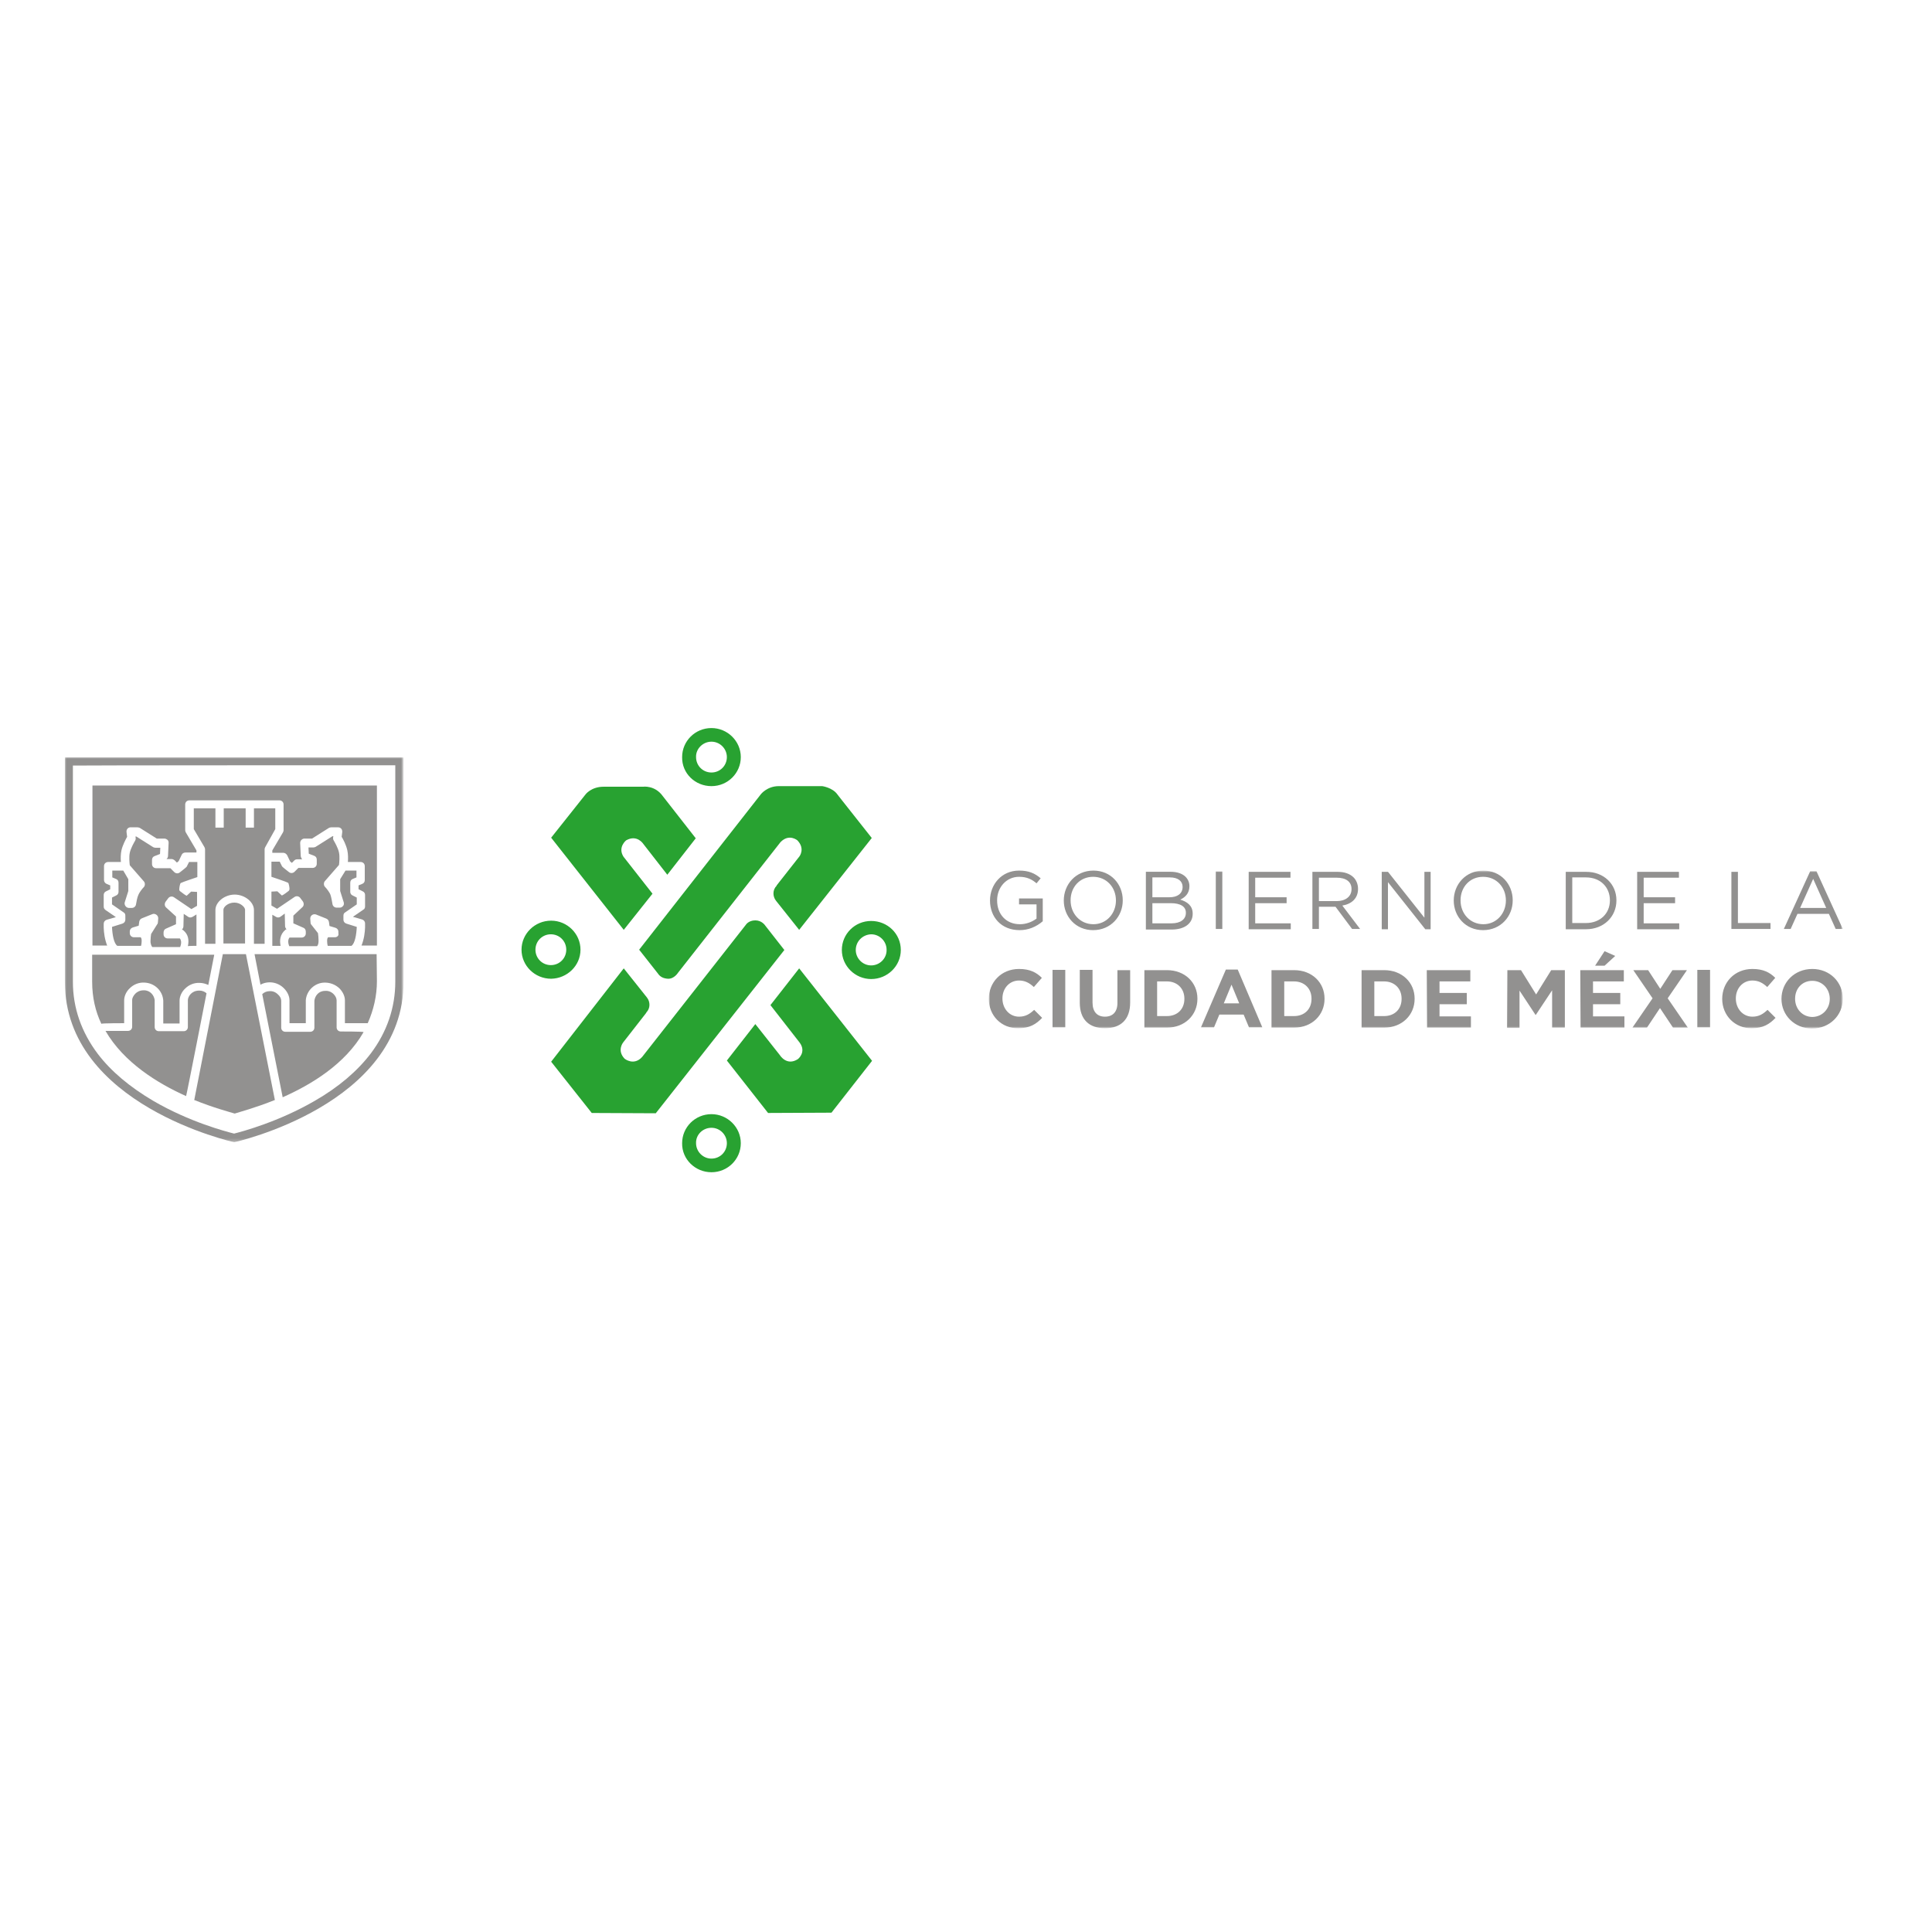 <?xml version="1.0" encoding="utf-8"?>
<!-- Generator: Adobe Illustrator 19.2.1, SVG Export Plug-In . SVG Version: 6.00 Build 0)  -->
<svg version="1.1" id="layer" xmlns="http://www.w3.org/2000/svg" xmlns:xlink="http://www.w3.org/1999/xlink" x="0px" y="0px"
	 viewBox="0 0 652 652" style="enable-background:new 0 0 652 652;" xml:space="preserve">
<style type="text/css">
	.st0{fill:#28A231;}
	.st1{filter:url(#Adobe_OpacityMaskFilter);}
	.st2{fill:#FFFFFF;}
	.st3{mask:url(#b_1_);fill:#929190;}
	.st4{fill:#929190;}
	.st5{filter:url(#Adobe_OpacityMaskFilter_1_);}
	.st6{mask:url(#d_1_);fill:#929190;}
</style>
<g>
	<path class="st0" d="M222,328.5c0.8,1.2,1.9,1.7,3.4,1.8c2.1,0.1,3.4-2,3.4-2l34.6-44.1c2.9-3,5.7-0.6,5.7-0.6
		c2.7,2.8,0.7,5.4,0.7,5.4l-7.7,9.8l0,0.1c-1.4,1.4-1.4,3.6-0.2,5.1v0l7.8,9.8l24.5-31l-9.8-12.4l-1.8-2.3c-1.6-2.3-5.1-2.8-5.1-2.8
		h-14.7c-3.9,0-6,2.7-6,2.7l-41.1,52.5L222,328.5L222,328.5z M220.2,301.6l-9.8-12.5c-2-3.2,0.9-5.5,0.9-5.5
		c3.7-2.1,5.8,1.2,5.8,1.2l8.1,10.4l9.6-12.3l-11.1-14.2c-2.7-3.8-6.7-3.2-6.7-3.2h-13.3c-4.2,0-6.1,2.6-6.1,2.6L186,282.7
		l24.5,31.1L220.2,301.6L220.2,301.6z"/>
	<path class="st0" d="M258.2,312.3c0,0-1.1-1.7-3.3-1.7c-2.3,0-3.2,1.5-3.2,1.5l-35,44.6c-2.8,3.1-5.9,0.6-5.9,0.6
		c-2.7-2.8-0.5-5.5-0.5-5.5l7.8-10l0-0.1c1.4-1.4,1.4-3.6,0.2-5.1v0l-7.8-9.8L186,358.3l13.7,17.3l21.6,0.1l43.4-55.1L258.2,312.3
		L258.2,312.3z M260,339.2l9.9,12.7c2.3,3.2-0.6,5.5-0.6,5.5c-3.8,2.5-6.1-1.3-6.1-1.3l-8.3-10.5l-9.6,12.3l13.9,17.7l21.4-0.1
		l13.7-17.5l-24.6-31.2C269.6,326.9,260,339.2,260,339.2z M294,310.8c-5.5,0-9.9,4.4-9.9,9.8c0,5.4,4.5,9.8,9.9,9.8
		c5.5,0,10-4.4,10-9.8C304,315.1,299.5,310.8,294,310.8 M294,325.8c-2.9,0-5.2-2.4-5.2-5.2c0-2.9,2.3-5.2,5.2-5.3
		c2.9,0,5.2,2.4,5.2,5.2C299.3,323.4,296.9,325.8,294,325.8 M240.1,265.3c5.5,0,9.9-4.4,9.9-9.8c0-5.4-4.5-9.8-9.9-9.8
		c-5.5,0-9.9,4.4-9.9,9.8C230.1,261,234.6,265.3,240.1,265.3 M240.1,250.3c2.9,0,5.2,2.4,5.2,5.2c0,2.9-2.3,5.2-5.2,5.2
		c-2.9,0-5.2-2.3-5.2-5.2C234.8,252.7,237.2,250.3,240.1,250.3L240.1,250.3 M240.1,395.6c5.5,0,9.9-4.4,9.9-9.8
		c0-5.4-4.5-9.8-9.9-9.8c-5.5,0-9.9,4.4-9.9,9.8C230.1,391.2,234.6,395.6,240.1,395.6 M240.1,380.6c2.9,0,5.2,2.4,5.2,5.2
		c0,2.9-2.3,5.2-5.2,5.2c-2.9,0-5.2-2.4-5.2-5.2C234.8,382.9,237.2,380.6,240.1,380.6 M195.9,320.5c0-5.4-4.5-9.8-9.9-9.8
		c-5.5,0-10,4.4-10,9.8c0,5.4,4.5,9.8,10,9.8C191.4,330.2,195.9,325.9,195.9,320.5 M180.7,320.5c0-2.9,2.3-5.2,5.2-5.2
		c2.9,0,5.2,2.3,5.2,5.2c0,2.9-2.3,5.2-5.2,5.2C183,325.7,180.7,323.4,180.7,320.5"/>
	<g transform="translate(0 2.556)">
		<defs>
			<filter id="Adobe_OpacityMaskFilter" filterUnits="userSpaceOnUse" x="21.9" y="253" width="114.3" height="129.9">
				<feColorMatrix  type="matrix" values="1 0 0 0 0  0 1 0 0 0  0 0 1 0 0  0 0 0 1 0"/>
			</filter>
		</defs>
		<mask maskUnits="userSpaceOnUse" x="21.9" y="253" width="114.3" height="129.9" id="b_1_">
			<g class="st1">
				<path id="a_1_" class="st2" d="M21.9,253h114.3v129.9H21.9V253z"/>
			</g>
		</mask>
		<path class="st3" d="M133.4,255.7v73c0,8.8-2.8,17-8.3,24.3c-4.5,5.9-10.8,11.3-18.8,15.9c-12.2,7.1-24.5,10.4-27.3,11.1
			c-2.8-0.7-15-3.9-27.2-11c-8-4.7-14.3-10-18.8-15.9c-5.5-7.3-8.4-15.5-8.4-24.3v-73C24.7,255.7,133.4,255.7,133.4,255.7z
			 M136.2,253H21.9v75.8c0,41.6,57.1,54.1,57.1,54.1h0.1c0,0,57.1-12.5,57.1-54.1C136.2,328.7,136.2,253,136.2,253z"/>
	</g>
	<path class="st4" d="M92.9,279.8v-7h-7.2v6.5h-2.8v-6.5h-7.4v6.5h-2.8v-6.5h-7.3v7l3.6,6.1c0.1,0.2,0.2,0.5,0.2,0.7l0,31.9h3.5
		l0-11.4c0-2.7,3.1-5.2,6.5-5.2c3.4,0,6.5,2.5,6.5,5.2l0,11.4h3.6l0-12.1l0-0.2v-6c0,0,0-0.1,0-0.1l0-4.4l0,0v-1.9l0-7.2
		c0-0.3,0.1-0.5,0.2-0.7L92.9,279.8L92.9,279.8z M66.3,319.2l0-10.6l-1.3,0.8c-0.5,0.3-1.1,0.3-1.5,0l-1.5-1c0,0,0,0.1,0,0.1
		l-0.1,4.1c0,0.4-0.2,0.8-0.5,1.1c0.2,0.1,0.3,0.1,0.4,0.2c1.9,1.5,2,3.6,1.6,5.4C63.5,319.2,66.3,319.2,66.3,319.2z"/>
	<path class="st4" d="M79.1,304.6c-2.2,0-3.7,1.5-3.7,2.4l0,11.4h7.3l0-11.4C82.7,306.2,81.2,304.6,79.1,304.6"/>
	<path class="st4" d="M36.2,319.2c-0.4-1-0.7-2.1-0.9-3.2c-0.4-2.2-0.3-4.2-0.3-4.3c0-0.6,0.4-1.1,1-1.3l3.1-0.9l-3.5-2.4
		c-0.4-0.3-0.6-0.7-0.6-1.1V302c0-0.5,0.3-1,0.8-1.2l1.4-0.7v-1.3l-1.2-0.5c-0.5-0.2-0.9-0.7-0.9-1.3l0-4.7c0-0.8,0.6-1.4,1.4-1.4
		l4.3,0c-0.1-1.1-0.1-2.7,0.2-4c0.4-1.7,1.4-3.6,1.9-4.5l-0.2-1.6c-0.1-0.8,0.4-1.5,1.2-1.6c0.1,0,0.1,0,0.2,0h2.3
		c0.3,0,0.5,0.1,0.8,0.2l5.7,3.6h2.6c0.4,0,0.7,0.2,1,0.4c0.3,0.3,0.4,0.6,0.4,1l-0.2,4.5c0,0.4-0.2,0.7-0.5,1l1.7,0
		c0.4,0,0.7,0.2,1,0.4l0.8,0.8l0.6-0.5l1-2.1c0.2-0.5,0.7-0.8,1.3-0.8h3.7V287l-3.6-6.1c-0.1-0.2-0.2-0.5-0.2-0.7v-8.7
		c0-0.8,0.6-1.4,1.4-1.4h30.4c0.8,0,1.4,0.6,1.4,1.4v8.7c0,0.2-0.1,0.5-0.2,0.7l-3.6,6.1v0.8h3.7c0.5,0,1,0.3,1.3,0.8l1,2.1l0.6,0.5
		l0.8-0.8c0.3-0.3,0.6-0.4,1-0.4l1.7,0c-0.3-0.3-0.4-0.6-0.5-1l-0.2-4.5c0-0.8,0.6-1.4,1.3-1.5c0,0,0.1,0,0.1,0h2.6l5.7-3.6
		c0.2-0.1,0.5-0.2,0.8-0.2h2.3c0.8,0,1.4,0.6,1.4,1.4c0,0.1,0,0.1,0,0.2l-0.2,1.6c0.5,0.8,1.5,2.7,1.9,4.5c0.3,1.3,0.3,2.9,0.2,4
		l4.3,0c0.8,0,1.4,0.6,1.4,1.4l0,4.7c0,0.6-0.3,1.1-0.9,1.3l-1.2,0.5v1.3l1.4,0.7c0.5,0.2,0.8,0.7,0.8,1.2v3.9
		c0,0.5-0.2,0.9-0.6,1.1l-3.5,2.4l3.1,0.9c0.6,0.2,1,0.7,1,1.3c0,0.1,0.1,2.1-0.3,4.3c-0.2,1.1-0.5,2.2-0.9,3.2h5.1l0.1,0v-54h-96
		v54H36.2z"/>
	<path class="st4" d="M96.3,313.8c0.1-0.1,0.3-0.2,0.4-0.2c-0.3-0.3-0.5-0.7-0.5-1.1l-0.1-4.1c0-0.1,0-0.1,0-0.1l-1.5,1.1
		c-0.5,0.3-1,0.3-1.5,0l-1.2-0.7l0,10.5h2.8C94.3,317.4,94.5,315.3,96.3,313.8 M115,348.1c-0.8,0-1.4-0.6-1.4-1.4v-9.1
		c0-0.7-0.4-1.5-1-2.1c-0.8-0.8-1.8-1.2-2.9-1.1c-2.2,0-3.4,1.7-3.6,3.3v9.1c0,0.8-0.6,1.4-1.4,1.4c0,0,0,0,0,0h-8.4
		c-0.8,0-1.4-0.6-1.4-1.4c0,0,0,0,0,0v-9.1c0-0.7-0.4-1.5-1.1-2.1c-0.8-0.8-1.8-1.2-2.9-1.1c-0.9,0-1.8,0.4-2.4,1l6.9,34.8
		c9.7-4.3,21.1-11.2,27.3-22C122.7,348.1,115,348.1,115,348.1z M92.7,370.9L83,322h-7.8l-9.6,49c0,0.1,0,0.1-0.1,0.2
		c6.7,2.7,12.1,4.1,13.7,4.6c1.5-0.5,6.9-1.9,13.6-4.6C92.7,371.1,92.7,371,92.7,370.9 M69.7,335.2c-0.7-0.6-1.5-0.9-2.4-0.9
		c0,0-0.1,0-0.1,0c-1.4,0-2.3,0.6-2.8,1.1c-0.6,0.6-1,1.5-1,2.1v9.1c0,0.8-0.6,1.4-1.4,1.4l-8.4,0c-0.8,0-1.4-0.6-1.4-1.4v-9.1
		c-0.2-1.6-1.5-3.3-3.6-3.3h-0.1c-1.4,0-2.3,0.6-2.8,1.1c-0.6,0.6-1.1,1.5-1.1,2.1v9.1c0,0.8-0.6,1.4-1.4,1.4c0,0,0,0,0,0l-7.6,0
		c6.2,10.7,17.6,17.7,27.2,22C62.9,370,69.7,335.2,69.7,335.2z"/>
	<path class="st4" d="M127.1,322H85.9l2,10.3c2.6-1.4,5.8-0.9,7.9,1.2c1.2,1.2,1.9,2.7,1.9,4.1v7.7h5.5v-7.7l0-0.1
		c0.3-3.3,3.1-5.9,6.4-5.9c1.9,0,3.6,0.7,4.9,1.9c1.2,1.2,1.9,2.7,1.9,4.1v7.7h7.7c2-4.5,3.1-9.3,3.1-14.2L127.1,322L127.1,322
		 M41.9,345.3v-7.7c0-1.4,0.7-3,1.9-4.1c1.3-1.3,3.1-2,4.9-1.9c3.4,0.1,6.2,2.7,6.4,6.1v7.7h5.5v-7.7c0-1.4,0.7-3,1.9-4.1
		c1.3-1.3,3.1-2,4.9-1.9c1,0,2,0.3,2.9,0.7l2-10.2H31.1v9.1c0,5.3,1.1,10,3.1,14.2C34.2,345.3,41.9,345.3,41.9,345.3z M45.2,316.3
		h2.3c0.2,0.3,0.3,0.6,0.3,0.9l0,0.6c0,0.5-0.1,1-0.2,1.4h-8c-1.2-0.8-1.7-3.9-1.8-6.4l3.5-1.1c0.6-0.2,1-0.7,1-1.3V309
		c0-0.5-0.2-0.9-0.6-1.1l-3.9-2.7v-2.3l1.4-0.7c0.5-0.2,0.8-0.7,0.8-1.2v-3.1c0-0.6-0.3-1.1-0.9-1.3l-1.2-0.5v-2.3l3.7,0l1.7,2.9
		l0,4l-1.2,3.8c-0.2,0.7,0.2,1.5,0.9,1.8c0.1,0,0.3,0.1,0.4,0.1h1.1c0.7,0,1.3-0.5,1.4-1.2c0.1-0.6,0.4-2.4,0.8-3.2
		c0.2-0.6,1.2-2,1.9-2.7c0.4-0.5,0.4-1.3,0-1.8l-4.8-5.5c-0.1-0.8-0.3-2.8,0-4.2c0.3-1.5,1.4-3.4,1.8-4.1c0.2-0.3,0.2-0.6,0.2-0.9
		l-0.1-0.5h0.3l5.7,3.6c0.2,0.1,0.5,0.2,0.8,0.2h1.6l-0.1,2.1l-1.8,0.7c-0.6,0.2-0.9,0.7-0.9,1.3l0,1.4c0,0.8,0.6,1.4,1.4,1.4l4.8,0
		l1.3,1.3c0.5,0.5,1.3,0.6,1.9,0.1c0,0,2.2-1.7,2.3-1.9l0.8-1.6h2.8v5.1c0,0-5.1,1.7-5.6,2c-0.3,0.2-0.5,1.7-0.5,2.1s0,0.5,0.6,0.9
		c0,0,1.5,1.2,1.9,1.3l1.5-1.4l2,0.1v4.7l-1.9,1.1l-5.9-4c-0.6-0.4-1.4-0.3-1.9,0.3l-0.9,1.2c-0.4,0.6-0.4,1.4,0.1,1.9l3.4,3.1
		l0,2.6l-3.4,1.5c-0.5,0.2-0.8,0.7-0.8,1.3v0.6c0,0.8,0.6,1.4,1.4,1.4h4.1c0.7,0.9,0.4,2.1,0.1,2.9h-9.4c-0.3-0.3-0.5-0.9-0.6-1.6
		c0-0.2,0-0.4,0-0.5c0-0.8,0.1-1.6,0.2-2.3L53,312c0.2-0.2,0.3-0.5,0.3-0.8l0.1-1.3c0-0.8-0.6-1.4-1.4-1.5c-0.2,0-0.4,0-0.6,0.1
		l-3.5,1.4c-0.5,0.2-0.8,0.6-0.9,1.1l-0.2,1.4l-2,0.6c-0.6,0.2-1,0.7-1,1.3v0.6C43.8,315.7,44.4,316.3,45.2,316.3 M113,316.3h-2.3
		c-0.2,0.3-0.3,0.6-0.3,0.9c0,0.2,0,0.4,0,0.6c0,0.5,0.1,1,0.2,1.4h8c1.2-0.8,1.7-3.9,1.8-6.4l-3.5-1.1c-0.6-0.2-1-0.7-1-1.3V309
		c0-0.5,0.2-0.9,0.6-1.1l3.9-2.7v-2.3l-1.4-0.7c-0.5-0.2-0.8-0.7-0.8-1.2v-3.1c0-0.6,0.3-1.1,0.9-1.3l1.2-0.5v-2.3l-3.7,0l-1.8,2.9
		l0,4l1.2,3.8c0.1,0.4,0.1,0.9-0.2,1.2c-0.3,0.4-0.7,0.6-1.1,0.6h-1.1c-0.7,0-1.3-0.5-1.4-1.2c-0.1-0.6-0.4-2.4-0.7-3.2
		c-0.2-0.6-1.2-2-1.9-2.7c-0.4-0.5-0.4-1.3,0-1.8l4.8-5.5c0.1-0.8,0.3-2.8,0-4.2c-0.3-1.5-1.4-3.4-1.8-4.1c-0.2-0.3-0.2-0.6-0.2-0.9
		l0.1-0.5h-0.3l-5.7,3.6c-0.2,0.1-0.5,0.2-0.8,0.2h-1.6l0.1,2.1l1.8,0.7c0.6,0.2,0.9,0.7,0.9,1.3l0,1.4c0,0.8-0.6,1.4-1.4,1.4
		l-4.8,0l-1.3,1.3c-0.5,0.5-1.3,0.6-1.9,0.1c0,0-2.2-1.7-2.3-1.9l-0.8-1.6h-2.8v5.1c0,0,5.1,1.7,5.6,2c0.3,0.2,0.5,1.7,0.5,2.1
		c-0.1,0.4,0,0.5-0.6,0.9c0,0-1.5,1.2-2,1.3l-1.5-1.4l-2,0.1v4.7l1.9,1.1l5.9-4c0.6-0.4,1.4-0.3,1.9,0.3l0.9,1.2
		c0.4,0.6,0.4,1.4-0.1,1.9L99,309l0,2.6l3.4,1.5c0.5,0.2,0.8,0.7,0.8,1.3v0.6c0,0.8-0.6,1.4-1.4,1.4c0,0,0,0,0,0h-4.1
		c-0.7,0.9-0.4,2.1-0.1,2.9h9.4c0.3-0.3,0.5-0.9,0.5-1.6c0-0.2,0-0.4,0-0.5c0-0.8-0.1-1.6-0.2-2.3l-2.2-2.8
		c-0.2-0.2-0.3-0.5-0.3-0.8l-0.1-1.3c0-0.5,0.2-0.9,0.6-1.2c0.4-0.3,0.9-0.3,1.3-0.2l3.5,1.4c0.5,0.2,0.8,0.6,0.9,1.1l0.2,1.4l2,0.6
		c0.6,0.2,1,0.7,1,1.3v0.6C114.4,315.7,113.8,316.3,113,316.3C113,316.3,113,316.3,113,316.3 M334.1,303.9L334.1,303.9
		c0-5.4,3.9-10.1,9.8-10.1c3.3,0,5.3,0.9,7.3,2.6l-1.4,1.7c-1.5-1.3-3.2-2.2-5.9-2.2c-4.3,0-7.4,3.6-7.4,7.9v0.1c0,4.6,3,8,7.7,8
		c2,0,4-0.7,5.6-1.9v-4.8h-5.9v-2h8v7.7c-2.2,1.9-4.9,3-7.8,3C337.9,313.9,334.1,309.5,334.1,303.9 M359,303.9L359,303.9
		c0-5.4,4-10.1,10-10.1c5.9,0,9.9,4.6,9.9,10v0.1c0,5.3-4,10-10,10C363,313.9,359,309.3,359,303.9 M376.6,303.9L376.6,303.9
		c0-4.5-3.2-8-7.7-8c-4.5,0-7.6,3.5-7.6,7.9v0.1c0,4.4,3.2,8,7.7,8C373.4,311.9,376.6,308.3,376.6,303.9 M386.7,294.2h8.3
		c2.2,0,4,0.6,5.1,1.7c0.8,0.8,1.3,1.9,1.3,3.1v0.1c0,2.5-1.6,3.8-3.1,4.5c2.3,0.7,4.2,2,4.2,4.7v0.1c0,3.3-2.8,5.3-7.1,5.3h-8.7
		C386.7,313.5,386.7,294.2,386.7,294.2z M399.1,299.3c0-1.9-1.5-3.2-4.3-3.2h-5.9v6.7h5.8C397.3,302.8,399.1,301.6,399.1,299.3
		L399.1,299.3L399.1,299.3z M395.1,304.8h-6.2v6.8h6.5c2.9,0,4.8-1.3,4.8-3.5v-0.1C400.2,306,398.5,304.8,395.1,304.8z"/>
	<defs>
		<filter id="Adobe_OpacityMaskFilter_1_" filterUnits="userSpaceOnUse" x="333.7" y="293.9" width="288.3" height="53.2">
			<feColorMatrix  type="matrix" values="1 0 0 0 0  0 1 0 0 0  0 0 1 0 0  0 0 0 1 0"/>
		</filter>
	</defs>
	<mask maskUnits="userSpaceOnUse" x="333.7" y="293.9" width="288.3" height="53.2" id="d_1_">
		<g class="st5">
			<path id="c_1_" class="st2" d="M21.9,395.6h600V245.8h-600V395.6z"/>
		</g>
	</mask>
	<path class="st6" d="M410.3,313.5h2.2v-19.4h-2.2V313.5z M421.4,294.2h14.1v2h-11.9v6.6h10.6v2h-10.6v6.8h12v2h-14.2V294.2z
		 M442.9,294.2h8.4c2.4,0,4.3,0.7,5.5,1.9c0.9,0.9,1.5,2.3,1.5,3.8v0.1c0,3.2-2.2,5.1-5.3,5.6l6,7.9h-2.7l-5.6-7.5h-5.6v7.5h-2.2
		L442.9,294.2L442.9,294.2z M451.1,304.1c2.9,0,5-1.5,5-4V300c0-2.4-1.8-3.8-5-3.8h-6v7.9H451.1z M466.3,294.2h2.1l12.3,15.5v-15.5
		h2.1v19.4H481l-12.6-15.9v15.9h-2.1L466.3,294.2z M490.6,303.9L490.6,303.9c0-5.4,4-10.1,10-10.1c5.9,0,9.9,4.6,9.9,10v0.1
		c0,5.3-4,10-10,10C494.6,313.9,490.6,309.3,490.6,303.9 M508.2,303.9L508.2,303.9c0-4.5-3.2-8-7.7-8c-4.5,0-7.6,3.5-7.6,7.9v0.1
		c0,4.4,3.2,8,7.7,8C505,311.9,508.2,308.3,508.2,303.9 M528.4,294.2h6.8c6.1,0,10.3,4.2,10.3,9.6v0.1c0,5.4-4.2,9.7-10.3,9.7h-6.8
		V294.2z M530.6,296.2v15.3h4.6c4.9,0,8.1-3.3,8.1-7.6v-0.1c0-4.3-3.1-7.7-8.1-7.7H530.6z M552.5,294.2h14.1v2h-11.9v6.6h10.6v2
		h-10.6v6.8h12v2h-14.2V294.2z M584.3,294.2h2.2v17.3h11v2h-13.2L584.3,294.2z M610.9,294h2.1l8.9,19.5h-2.4l-2.3-5.1h-10.6
		l-2.3,5.1H602C602,313.5,610.9,294,610.9,294z M616.3,306.4l-4.4-9.8l-4.4,9.8H616.3z M333.7,337.1L333.7,337.1
		c0-5.6,4.2-10.1,10.2-10.1c3.7,0,5.9,1.2,7.7,3l-2.7,3.1c-1.5-1.4-3-2.2-5-2.2c-3.3,0-5.6,2.7-5.6,6v0.1c0,3.3,2.3,6.1,5.6,6.1
		c2.2,0,3.6-0.9,5.1-2.3l2.7,2.7c-2,2.1-4.2,3.5-8,3.5C337.9,347.1,333.7,342.7,333.7,337.1 M355.2,346.7h4.3v-19.4h-4.3V346.7z
		 M364.4,338.4v-11.1h4.3v11c0,3.2,1.6,4.8,4.2,4.8s4.2-1.6,4.2-4.6v-11.1h4.3v10.9c0,5.9-3.3,8.7-8.5,8.7
		C367.6,347,364.4,344.1,364.4,338.4 M386.2,327.4h7.6c6.1,0,10.3,4.2,10.3,9.6v0.1c0,5.4-4.2,9.7-10.3,9.7h-7.6V327.4z
		 M393.8,342.9c3.5,0,5.9-2.3,5.9-5.8v-0.1c0-3.4-2.4-5.8-5.9-5.8h-3.3v11.7H393.8z M413.7,327.2h4l8.3,19.5h-4.5l-1.8-4.3h-8.2
		l-1.8,4.3h-4.4L413.7,327.2L413.7,327.2z M418.2,338.6l-2.6-6.3l-2.6,6.3H418.2z M429.1,327.4h7.6c6.1,0,10.3,4.2,10.3,9.6v0.1
		c0,5.4-4.2,9.7-10.3,9.7h-7.6V327.4z M436.7,342.9c3.5,0,5.9-2.3,5.9-5.8v-0.1c0-3.4-2.4-5.8-5.9-5.8h-3.3v11.7H436.7z
		 M459.5,327.4h7.6c6.1,0,10.3,4.2,10.3,9.6v0.1c0,5.4-4.2,9.7-10.3,9.7h-7.6L459.5,327.4L459.5,327.4z M467.1,342.9
		c3.5,0,5.9-2.3,5.9-5.8v-0.1c0-3.4-2.4-5.8-5.9-5.8h-3.3v11.7H467.1z M481.5,327.4h14.7v3.8h-10.4v3.9h9.2v3.8h-9.2v4.1h10.6v3.8
		h-14.8L481.5,327.4z M508.7,327.4h4.6l5.1,8.2l5.1-8.2h4.6v19.4h-4.3v-12.6l-5.5,8.3h-0.1l-5.4-8.2v12.6h-4.2L508.7,327.4z
		 M533.3,327.4H548v3.8h-10.4v3.9h9.2v3.8h-9.2v4.1h10.6v3.8h-14.8L533.3,327.4L533.3,327.4z M541.5,321l3.6,1.6l-3.6,3.3h-3.2
		L541.5,321L541.5,321z M557.7,336.9l-6.5-9.5h5l4.1,6.3l4.1-6.3h4.9l-6.5,9.5l6.8,9.9h-5l-4.4-6.6l-4.4,6.6h-4.9L557.7,336.9z
		 M572.8,346.7h4.3v-19.4h-4.3V346.7z M581.2,337.1L581.2,337.1c0-5.6,4.2-10.1,10.2-10.1c3.7,0,5.9,1.2,7.7,3l-2.7,3.1
		c-1.5-1.4-3-2.2-5-2.2c-3.3,0-5.6,2.7-5.6,6v0.1c0,3.3,2.3,6.1,5.6,6.1c2.2,0,3.6-0.9,5.1-2.3l2.7,2.7c-2,2.1-4.2,3.5-8,3.5
		C585.5,347.1,581.2,342.7,581.2,337.1 M601.2,337.1L601.2,337.1c0-5.6,4.4-10.1,10.4-10.1c6,0,10.3,4.5,10.3,10v0.1
		c0,5.5-4.4,10-10.4,10C605.6,347.1,601.2,342.6,601.2,337.1 M617.5,337.1L617.5,337.1c0-3.4-2.5-6.1-5.9-6.1c-3.5,0-5.8,2.7-5.8,6
		v0.1c0,3.3,2.4,6.1,5.9,6.1C615.1,343.1,617.5,340.4,617.5,337.1"/>
</g>
</svg>
